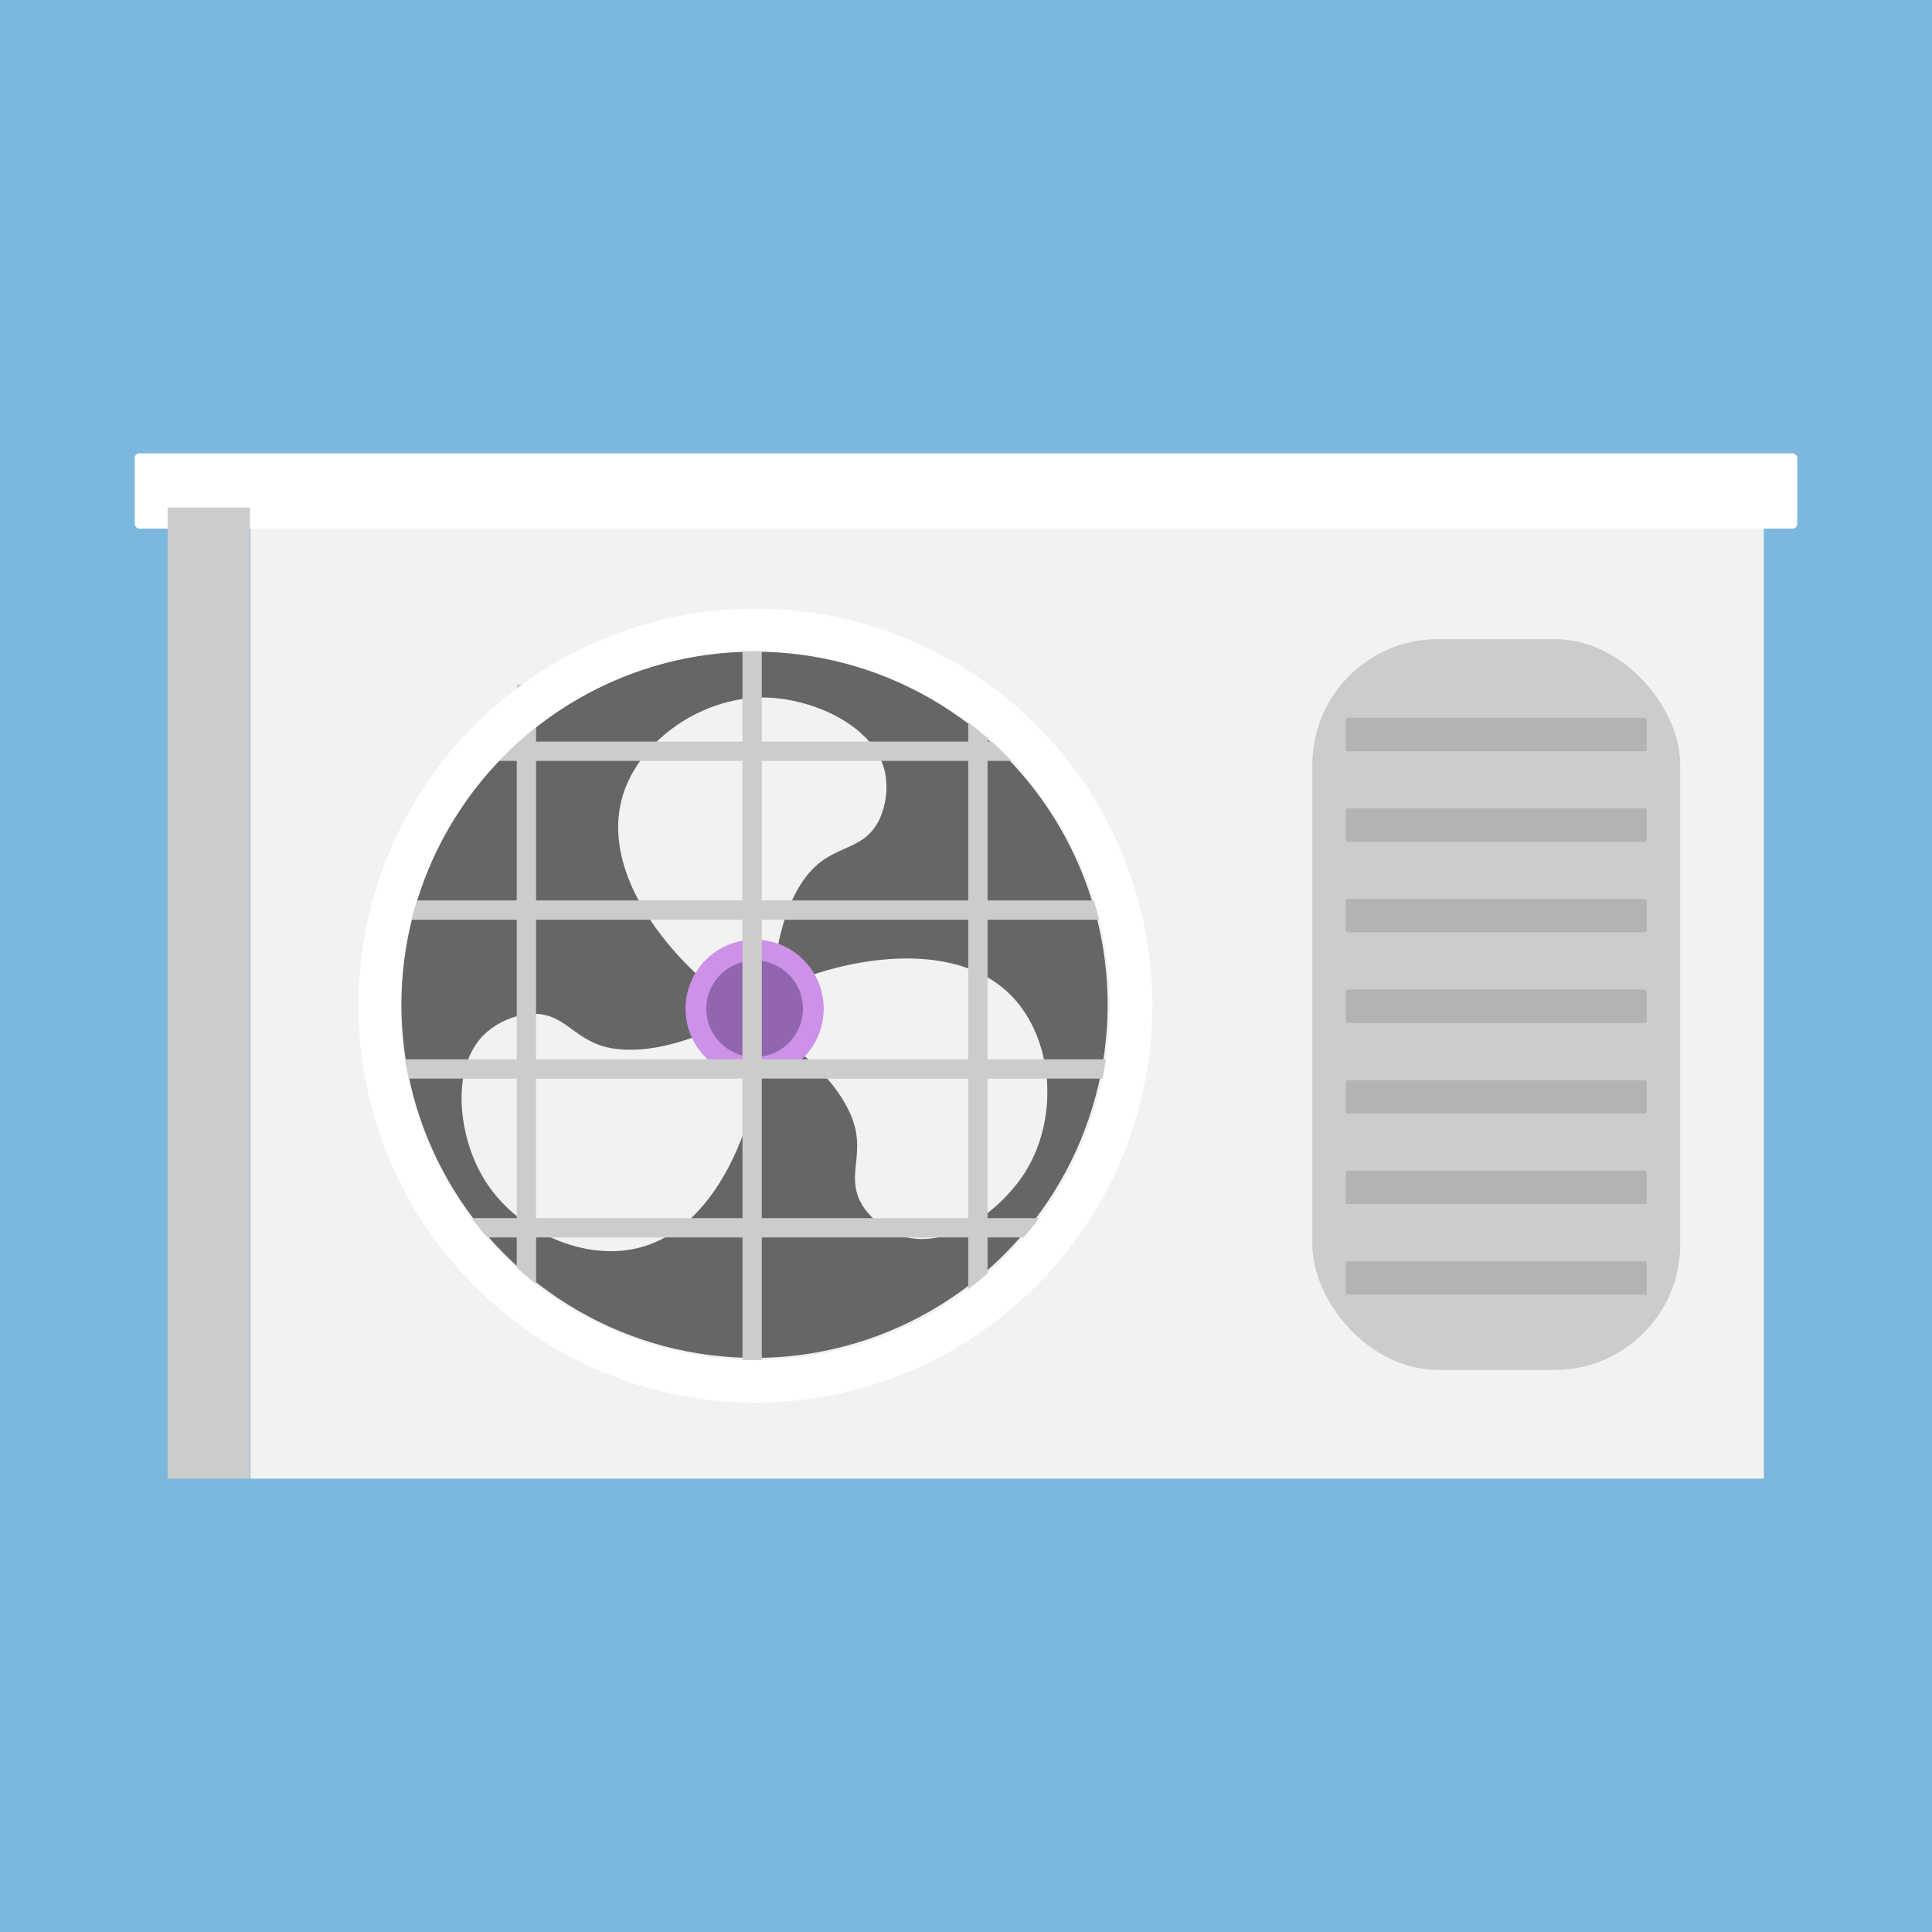 <svg id="Layer_1" data-name="Layer 1" xmlns="http://www.w3.org/2000/svg" viewBox="0 0 500 500"><defs><style>.cls-1{fill:#7cb8dd;}.cls-2{fill:#f2f2f2;}.cls-3{fill:#ccc;}.cls-4{fill:#fff;}.cls-5{fill:#b3b3b3;}.cls-6{fill:#666;}.cls-7{fill:#cd92e8;}.cls-8{fill:#9166af;}</style></defs><rect class="cls-1" width="500" height="500"/><g id="ASHP"><rect class="cls-2" x="64.83" y="127.34" width="391.65" height="255.33"/><rect class="cls-3" x="43.39" y="122.81" width="413.08" height="11.02"/><rect class="cls-4" x="34.87" y="117.33" width="430.26" height="19.47" rx="1.2"/><rect class="cls-3" x="339.63" y="165.41" width="95.21" height="189.13" rx="32.48"/><rect class="cls-5" x="348.28" y="185.76" width="77.9" height="8.66" rx="0.53"/><rect class="cls-5" x="348.28" y="326.41" width="77.9" height="8.66" rx="0.53"/><rect class="cls-5" x="348.28" y="302.97" width="77.9" height="8.66" rx="0.53"/><rect class="cls-5" x="348.28" y="279.53" width="77.9" height="8.66" rx="0.53"/><rect class="cls-5" x="348.28" y="256.09" width="77.9" height="8.66" rx="0.53"/><rect class="cls-5" x="348.28" y="232.64" width="77.9" height="8.66" rx="0.53"/><rect class="cls-5" x="348.28" y="209.2" width="77.9" height="8.66" rx="0.53"/><circle class="cls-6" cx="195.27" cy="260.04" r="91.39"/><path class="cls-2" d="M263.57,259.76c-15.44-19.26-50.2-10.71-63.82-2.84.07-1.39.2-3.08.47-5.18.71-5.33,2.19-16.52,8.22-24.64,6.7-9,14.95-6.27,19.16-15.06A20,20,0,0,0,229,199.72c-2.77-12-18.4-18.67-30.11-19.17-15.63-.66-31.6,9.5-37,23.28-9.58,24.6,19.47,52.47,32.14,58.08-1.32.42-3.51,2.12-8.95,4.37-5,2.05-15.4,6.36-25.45,5.2-11.18-1.28-12.91-9.81-22.62-9.07a20.16,20.16,0,0,0-11.36,5c-9,8.38-7,25.27-1.54,35.66,7.24,13.86,24,22.62,38.64,20.38,27.35-4.19,36.58-46.91,33.93-58.65a59.23,59.23,0,0,1,6.23,4.22c4.26,3.27,13.21,10.15,17.23,19.43,4.48,10.33-2,16.09,3.46,24.13a20.05,20.05,0,0,0,10,7.34c11.75,3.58,25.37-6.6,31.66-16.5C273.62,290.2,272.81,271.3,263.57,259.76Z"/><circle class="cls-7" cx="195.3" cy="261.06" r="17.88"/><circle class="cls-8" cx="195.3" cy="261.06" r="12.51"/><rect class="cls-3" x="103.77" y="233.03" width="183.92" height="5"/><rect class="cls-3" x="118.92" y="191.92" width="153.63" height="5"/><rect class="cls-3" x="103.77" y="274.14" width="183.92" height="5"/><rect class="cls-3" x="118.92" y="315.25" width="153.63" height="5"/><rect class="cls-3" x="133.73" y="177.11" width="5" height="159.76"/><rect class="cls-3" x="192.15" y="164.12" width="5" height="192.58"/><rect class="cls-3" x="250.58" y="181.43" width="5" height="155.43"/><path class="cls-4" d="M195.51,363A102.74,102.74,0,1,1,298.25,260.28,102.86,102.86,0,0,1,195.51,363Zm0-194.48a91.74,91.74,0,1,0,91.74,91.74A91.84,91.84,0,0,0,195.51,168.54Z"/><rect class="cls-3" x="43.39" y="131.33" width="21.3" height="251.34"/></g></svg>
